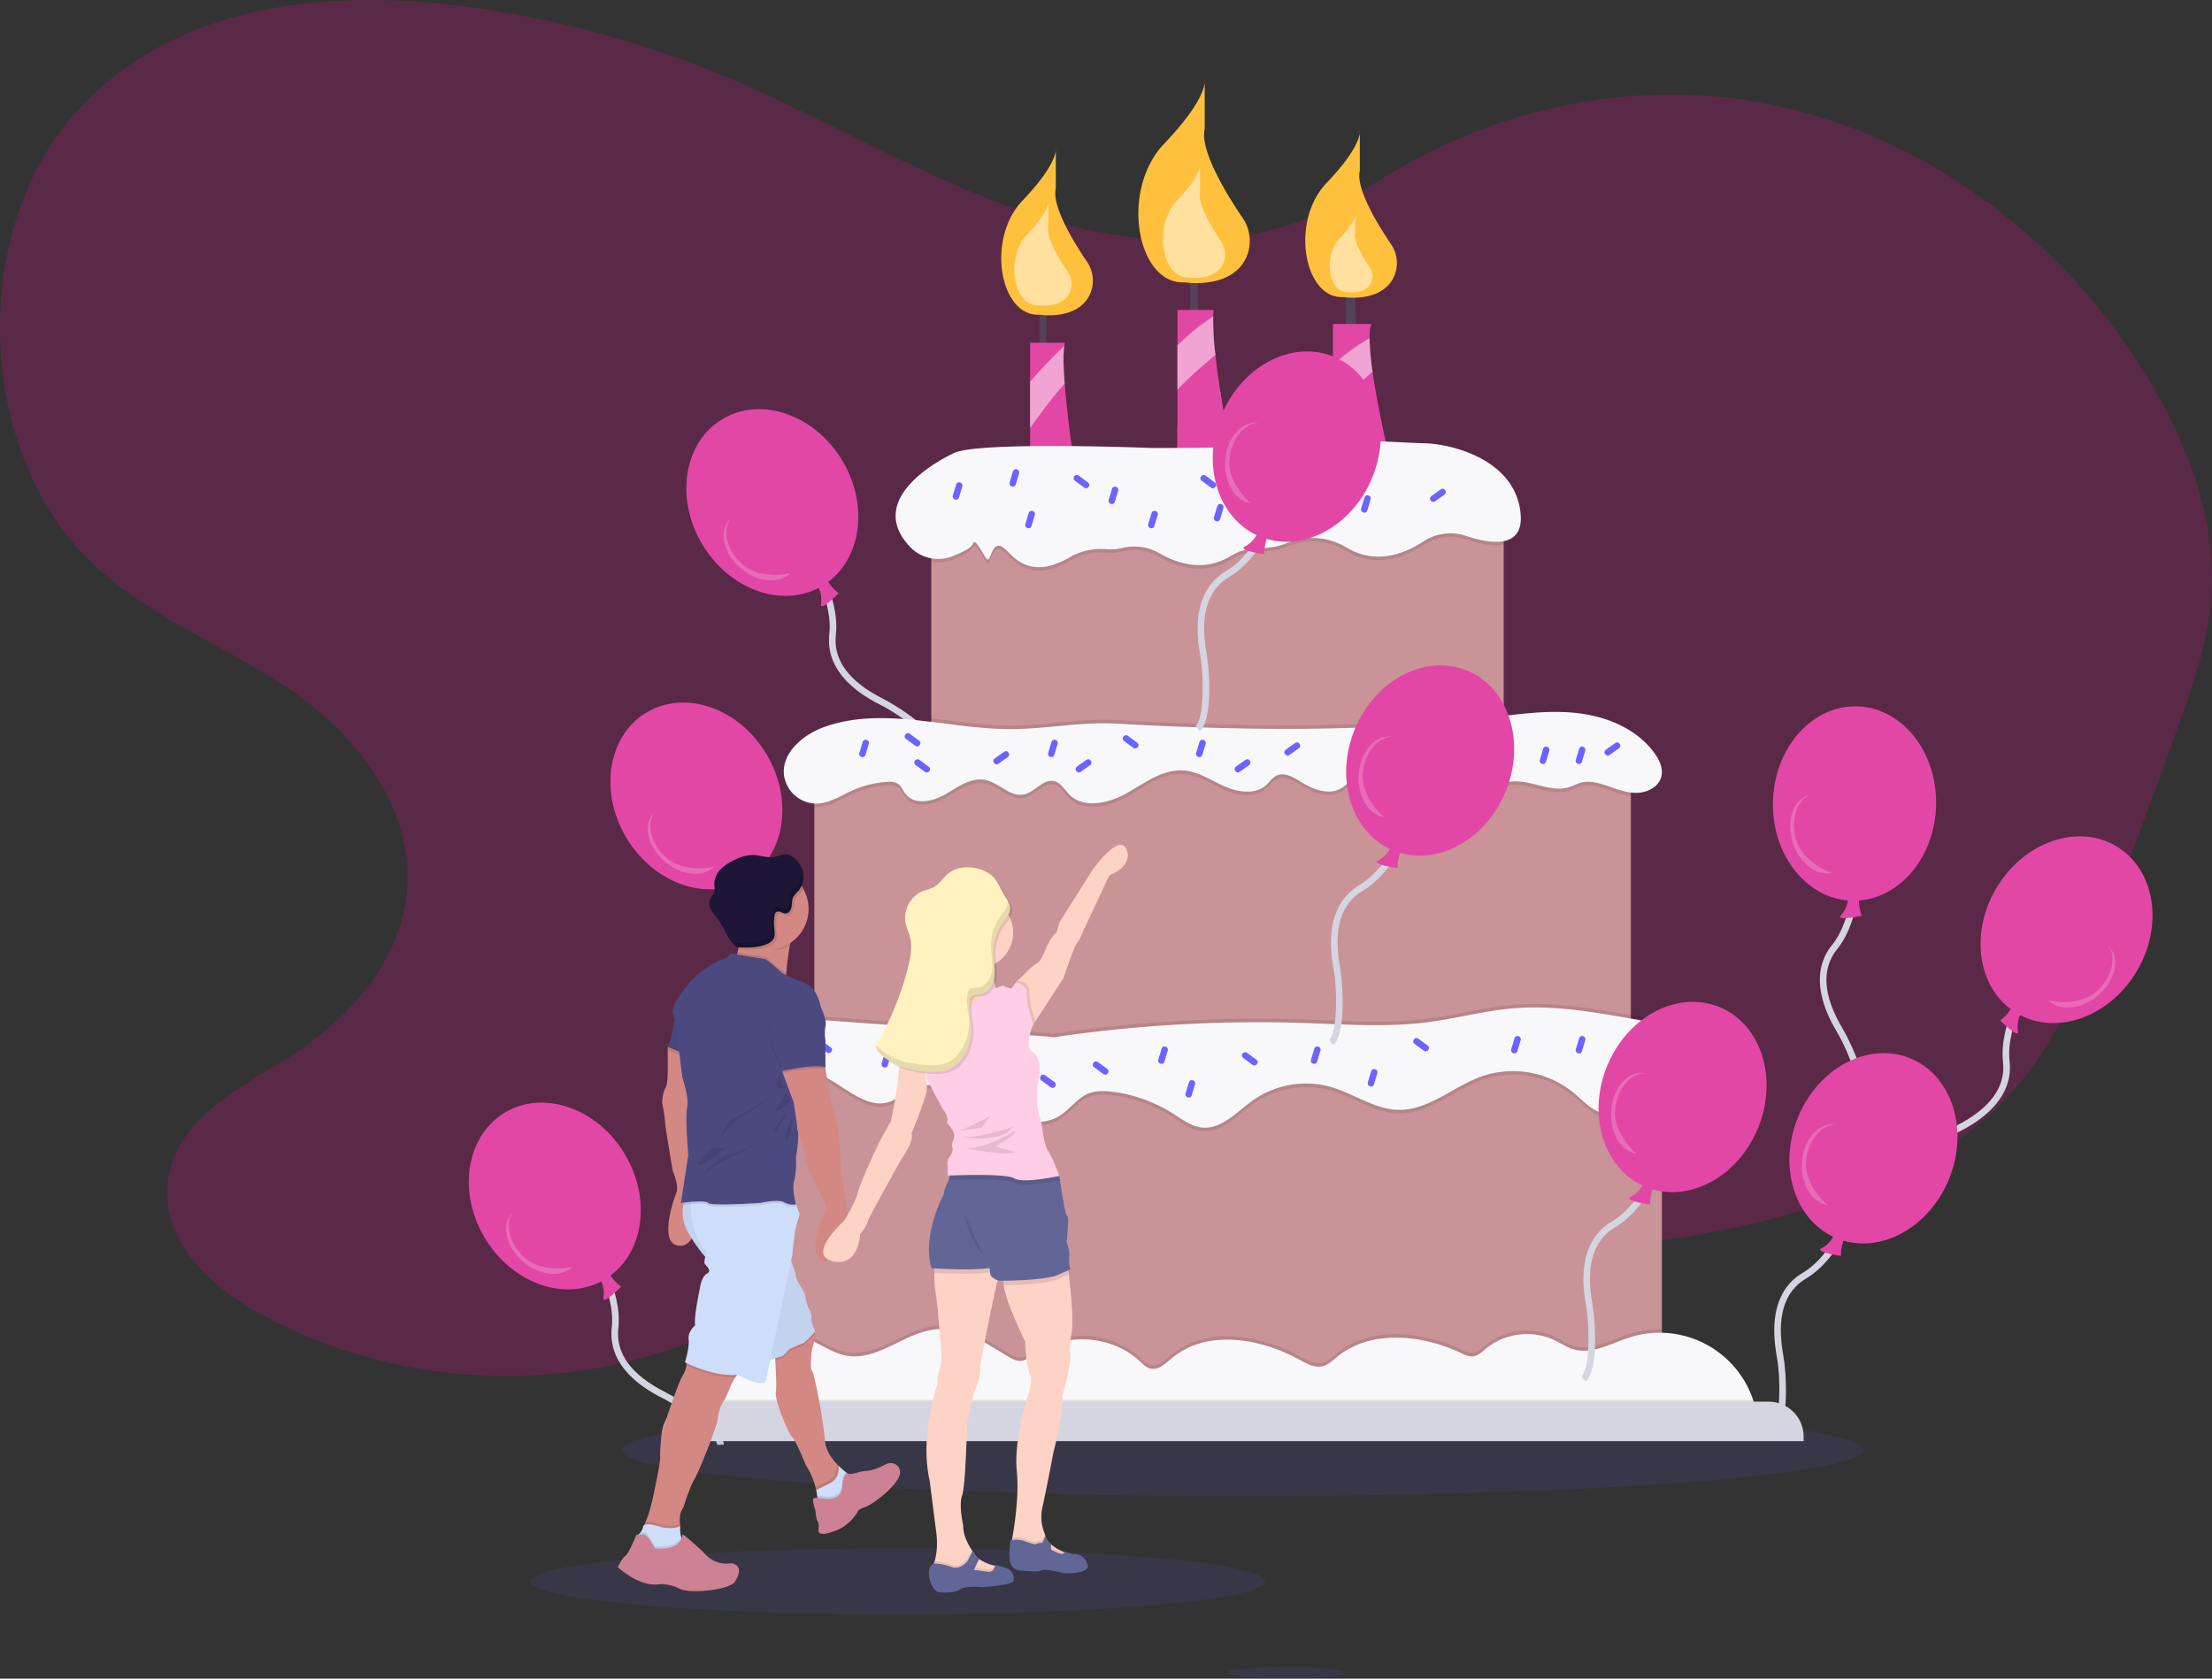 <svg xmlns="http://www.w3.org/2000/svg" width="1077.871" height="818.139" viewBox="0 0 1077.871 818.139">
  <rect x="0" y="0" width="1077.871" height="818.139" fill="#333333" stroke="none"/>
  <g id="birthday_cake" transform="translate(0 0)">
    <path id="Tracciato_158" data-name="Tracciato 158" d="M724.889,132.773c-46.252,32.384-106.242,30.288-158.813,13.44S465.219,99.367,413.99,78.046A494.189,494.189,0,0,0,280.381,43.212C215.1,35.743,142.2,44.841,96.718,97.192c-50.651,58.3-46.762,163.448,8.024,216.969,27.865,27.222,64.354,40.58,96.176,61.836s61.278,56.545,58.568,97.57c-2.509,37.979-31.677,67.12-61.86,85.4-23.33,14.133-52.065,29.566-54.877,58.835-2.721,28.321,21.438,50.512,44.508,63.133,75.262,41.172,167.99,40.776,242.964-1.038,26.751-14.919,51.338-34.756,79.391-46.384,73.65-30.527,154.808.2,232.8,11.44a465.438,465.438,0,0,0,198-14.413c38.623-11.408,77.389-28.848,104.522-61.338,19.566-23.429,31.754-53.077,43.2-82.357q18.3-46.837,35.189-94.334c6.757-19.008,13.406-38.385,15.151-58.72,3.163-36.856-10.159-73.281-28.3-104.385C1067.1,155.568,994.559,103.644,916.041,90.453S754.328,103.024,693.4,159.4" transform="translate(-61.065 -40.93)" fill="rgba(255,3,157,0.61)" opacity="0.32"/>
    <path id="Tracciato_159" data-name="Tracciato 159" d="M969.2,578.98l-2.788-1.612c2.606-4.506-4.388-23.685-10.162-33.344-4.006-6.7-6.518-12.792-7.682-18.623-1.853-9.284-.093-17.334,5.232-23.925,11.047-13.674,10.952-39.778,10.949-40.04l3.22-.029c.01,1.117.113,27.514-11.665,42.092-7.829,9.691-6.917,22.769,2.709,38.873C963.554,549.961,973.245,571.993,969.2,578.98Z" transform="translate(-61.065 -40.93)" fill="#d4d5e0"/>
    <path id="Tracciato_160" data-name="Tracciato 160" d="M1004.48,433.66c.731-26.153-16.468-47.851-38.415-48.464S925.734,405.287,925,431.439c-.709,25.393,15.484,46.584,36.515,48.356a13.887,13.887,0,0,1-3.258,7.15c-3.188,3.256,10.028.28,10.028.28a23.48,23.48,0,0,1-1.425-7.4C987.254,478.312,1003.78,458.432,1004.48,433.66Z" transform="translate(-61.065 -40.93)" fill="#e247a6"/>
    <path id="Tracciato_161" data-name="Tracciato 161" d="M936.574,451.12c-3.25-9.952-.253-19.945,6.689-22.945-.321.073-.641.16-.958.263-7.6,2.482-11.01,12.913-7.618,23.3,3.293,10.084,11.788,16.417,19.234,14.5C954.073,467.031,939.861,461.187,936.574,451.12Z" transform="translate(-61.065 -40.93)" fill="#fff" opacity="0.2"/>
    <path id="Tracciato_162" data-name="Tracciato 162" d="M985.7,615.216l3.217.136c.219-5.2,16.414-17.63,26.469-22.681,6.976-3.5,12.366-7.3,16.477-11.591,6.546-6.839,9.381-14.576,8.426-23-1.983-17.467,12.108-39.441,12.25-39.661l-2.7-1.752c-.608.937-14.862,23.155-12.748,41.777,1.4,12.378-6.383,22.925-23.148,31.346C1006.04,593.761,986.041,607.15,985.7,615.216Z" transform="translate(-61.065 -40.93)" fill="#d4d5e0"/>
    <path id="Tracciato_163" data-name="Tracciato 163" d="M1033.93,473.666c13.419-22.46,39.577-31.537,58.424-20.276s23.248,38.6,9.828,61.057c-13.029,21.807-38.067,31-56.762,21.2a13.889,13.889,0,0,0-1.088,7.782c.943,4.459-8.612-5.146-8.612-5.146a23.481,23.481,0,0,0,5.176-5.483C1024.5,520.586,1021.22,494.94,1033.93,473.666Z" transform="translate(-61.065 -40.93)" fill="#e247a6"/>
    <path id="Tracciato_164" data-name="Tracciato 164" d="M1081.85,524.842c8.084-6.653,10.918-16.693,6.67-22.951q.348.351.667.736c5.08,6.172,2.359,16.8-6.076,23.747-8.191,6.741-18.757,7.525-24.014,1.916C1058.55,528.875,1073.68,531.572,1081.85,524.842Z" transform="translate(-61.065 -40.93)" fill="#fff" opacity="0.2"/>
    <path id="Tracciato_165" data-name="Tracciato 165" d="M413.762,745.008l-3.217.136c-.219-5.2-16.414-17.63-26.469-22.681-6.976-3.5-12.366-7.3-16.477-11.591-6.546-6.839-9.381-14.576-8.426-23,1.983-17.467-12.108-39.441-12.25-39.661l2.7-1.753c.608.937,14.862,23.155,12.748,41.777-1.4,12.378,6.383,22.925,23.148,31.346C393.421,723.554,413.422,736.943,413.762,745.008Z" transform="translate(-61.065 -40.93)" fill="#d4d5e0"/>
    <path id="Tracciato_166" data-name="Tracciato 166" d="M365.533,603.458c-13.419-22.459-39.577-31.537-58.424-20.276s-23.248,38.6-9.828,61.057c13.029,21.807,38.067,31,56.762,21.2a13.888,13.888,0,0,1,1.088,7.782c-.943,4.459,8.612-5.145,8.612-5.145a23.478,23.478,0,0,1-5.176-5.483C374.965,650.378,378.244,624.732,365.533,603.458Z" transform="translate(-61.065 -40.93)" fill="#e247a6"/>
    <path id="Tracciato_167" data-name="Tracciato 167" d="M317.609,654.634c-8.084-6.653-10.918-16.693-6.67-22.951-.232.234-.455.479-.667.736-5.08,6.172-2.36,16.8,6.076,23.747,8.191,6.741,18.757,7.525,24.014,1.916C340.914,658.668,325.785,661.364,317.609,654.634Z" transform="translate(-61.065 -40.93)" fill="#fff" opacity="0.2"/>
    <path id="Tracciato_168" data-name="Tracciato 168" d="M519.762,407.008l-3.217.136c-.219-5.2-16.414-17.63-26.469-22.681-6.976-3.5-12.366-7.3-16.477-11.591-6.546-6.839-9.381-14.576-8.426-23,1.983-17.467-12.108-39.441-12.25-39.661l2.7-1.752c.608.937,14.862,23.155,12.748,41.777-1.4,12.378,6.383,22.925,23.148,31.346C499.421,385.554,519.422,398.943,519.762,407.008Z" transform="translate(-61.065 -40.93)" fill="#d4d5e0"/>
    <path id="Tracciato_169" data-name="Tracciato 169" d="M471.533,265.458c-13.419-22.46-39.577-31.537-58.424-20.276s-23.248,38.6-9.828,61.057c13.029,21.807,38.067,31,56.762,21.2a13.887,13.887,0,0,1,1.088,7.782c-.943,4.459,8.612-5.145,8.612-5.145a23.479,23.479,0,0,1-5.176-5.483C480.965,312.378,484.244,286.732,471.533,265.458Z" transform="translate(-61.065 -40.93)" fill="#e247a6"/>
    <path id="Tracciato_170" data-name="Tracciato 170" d="M423.609,316.634c-8.084-6.653-10.918-16.693-6.67-22.951-.232.234-.455.478-.667.736-5.08,6.172-2.36,16.8,6.076,23.747,8.191,6.741,18.757,7.525,24.014,1.916C446.914,320.668,431.785,323.364,423.609,316.634Z" transform="translate(-61.065 -40.93)" fill="#fff" opacity="0.2"/>
    <path id="Tracciato_171" data-name="Tracciato 171" d="M482.762,550.008l-3.217.136c-.219-5.2-16.414-17.63-26.469-22.681-6.976-3.5-12.366-7.3-16.477-11.591-6.546-6.839-9.381-14.576-8.426-23,1.983-17.467-12.108-39.441-12.25-39.661l2.7-1.752c.608.937,14.862,23.155,12.748,41.777-1.4,12.378,6.383,22.925,23.148,31.346C462.421,528.554,482.422,541.943,482.762,550.008Z" transform="translate(-61.065 -40.93)" fill="#d4d5e0"/>
    <path id="Tracciato_172" data-name="Tracciato 172" d="M434.533,408.458c-13.419-22.46-39.577-31.537-58.424-20.276s-23.248,38.6-9.828,61.057c13.029,21.807,38.067,31,56.762,21.2a13.887,13.887,0,0,1,1.088,7.782c-.943,4.459,8.612-5.146,8.612-5.146a23.479,23.479,0,0,1-5.176-5.483C443.965,455.378,447.244,429.732,434.533,408.458Z" transform="translate(-61.065 -40.93)" fill="#e247a6"/>
    <path id="Tracciato_173" data-name="Tracciato 173" d="M386.609,459.634c-8.084-6.653-10.918-16.693-6.67-22.951-.232.234-.455.478-.667.736-5.08,6.172-2.36,16.8,6.076,23.747,8.191,6.741,18.757,7.525,24.014,1.916C409.914,463.668,394.785,466.364,386.609,459.634Z" transform="translate(-61.065 -40.93)" fill="#fff" opacity="0.2"/>
    <path id="Tracciato_174" data-name="Tracciato 174" d="M926.7,739.255l-2.044-2.489c4.023-3.3,4.213-23.717,2.2-34.788-1.4-7.681-1.608-14.267-.649-20.135,1.527-9.343,6-16.261,13.3-20.562,15.147-8.921,24.229-33.394,24.319-33.64l3.025,1.1c-.383,1.049-9.561,25.8-25.71,35.311-10.734,6.322-14.476,18.887-11.121,37.346C931.6,710.1,932.933,734.133,926.7,739.255Z" transform="translate(-61.065 -40.93)" fill="#d4d5e0"/>
    <path id="Tracciato_175" data-name="Tracciato 175" d="M1010.78,615.592c9.873-24.229,1.394-50.586-18.938-58.872s-44.818,4.64-54.691,28.869c-9.586,23.525-1.87,49.055,17.2,58.1a13.887,13.887,0,0,1-5.563,5.55c-4.129,1.928,9.29,3.786,9.29,3.786a23.481,23.481,0,0,1,1.268-7.433C978.964,651.346,1001.43,638.542,1010.78,615.592Z" transform="translate(-61.065 -40.93)" fill="#e247a6"/>
    <path id="Tracciato_176" data-name="Tracciato 176" d="M941.068,608.082c.454-10.46,6.771-18.762,14.325-19.132-.326-.044-.656-.076-.989-.09-7.986-.346-14.844,8.221-15.318,19.136-.46,10.6,5.269,19.512,12.912,20.338C951.862,629.127,940.609,618.662,941.068,608.082Z" transform="translate(-61.065 -40.93)" fill="#fff" opacity="0.2"/>
    <ellipse id="Ellisse_38" data-name="Ellisse 38" cx="302.444" cy="22.476" rx="302.444" ry="22.476" transform="translate(303.039 684.235)" fill="#6c63ff" opacity="0.1"/>
    <path id="Tracciato_177" data-name="Tracciato 177" d="M580.006,121.167V156.5h3.7V119.458Z" fill="#53425a"/>
    <path id="Tracciato_178" data-name="Tracciato 178" d="M655.792,130.569v32.765h5.129l-1.14-36.469Z" fill="#53425a"/>
    <path id="Tracciato_179" data-name="Tracciato 179" d="M509.919,136.837l-3.419,3.7v31.91h3.419Z" fill="#53425a"/>
    <path id="Tracciato_180" data-name="Tracciato 180" d="M585.229,271.785H563.006V207.971H580.1a8.56,8.56,0,0,0-.393,1.513c-.667,3.667-.462,10.582.162,18.5C581.357,246.981,585.229,271.785,585.229,271.785Z" transform="translate(-61.065 -40.93)" fill="#e247a6"/>
    <path id="Tracciato_181" data-name="Tracciato 181" d="M662.727,271.785,634.8,275.2V192.013H652.47c-.12.94-.2,2.009-.239,3.2a140.551,140.551,0,0,0,1.1,18.778c.6,5.419,1.385,11.24,2.248,17.026.667,4.487,1.385,8.949,2.094,13.2C660.24,259.451,662.727,271.785,662.727,271.785Z" transform="translate(-61.065 -40.93)" fill="#e247a6"/>
    <path id="Tracciato_182" data-name="Tracciato 182" d="M737.943,263.238l-27.351,2.282V198.851h18.8c-.667,1.419-.957,3.812-.966,6.855a122.571,122.571,0,0,0,1.47,16.419C732.567,240.8,737.943,263.238,737.943,263.238Z" transform="translate(-61.065 -40.93)" fill="#e247a6"/>
    <path id="Tracciato_183" data-name="Tracciato 183" d="M575.542,113.093s1.709,6.838-16.24,25.642-10.827,56.7,8.262,55.557c0,0,17.846,2.944,24.265-9.205a16.268,16.268,0,0,0-1.139-16.669c-5.9-8.687-17.276-26.943-15.148-35.666Z" transform="translate(-61.065 -40.93)" fill="#ffc13d"/>
    <path id="Tracciato_184" data-name="Tracciato 184" d="M571.933,138.935s1.068,4.271-10.143,16.016-6.762,35.413,5.161,34.7c0,0,11.4,1.88,15.287-6.006a10.182,10.182,0,0,0-.855-10.174c-3.482-5.13-10-15.563-9.595-21.293.063-.9.146-1.79.146-2.687Z" transform="translate(-61.065 -40.93)" fill="#fff" opacity="0.5"/>
    <path id="Tracciato_185" data-name="Tracciato 185" d="M723.679,104.517s1.709,6.838-16.24,25.642-10.827,56.7,8.262,55.557c0,0,17.846,2.944,24.265-9.205a16.268,16.268,0,0,0-1.139-16.669c-5.9-8.687-17.276-26.943-15.148-35.666Z" transform="translate(-61.065 -40.93)" fill="#ffc13d"/>
    <path id="Tracciato_186" data-name="Tracciato 186" d="M721.414,145.274s.8,3.2-7.6,12-5.067,26.535,3.867,26c0,0,8.352,1.378,11.356-4.308a7.613,7.613,0,0,0-.533-7.8c-2.761-4.066-8.085-12.61-7.09-16.692Z" transform="translate(-61.065 -40.93)" fill="#fff" opacity="0.5"/>
    <path id="Tracciato_187" data-name="Tracciato 187" d="M648.1,79.787s2.079,8.315-19.748,31.181-13.165,68.944,10.047,67.558c0,0,21.7,3.579,29.506-11.194a19.782,19.782,0,0,0-1.385-20.27c-7.173-10.563-21.008-32.762-18.421-43.37Z" transform="translate(-61.065 -40.93)" fill="#ffc13d"/>
    <path id="Tracciato_188" data-name="Tracciato 188" d="M645.812,121.059s1.16,4.639-11.018,17.4-7.345,38.465,5.605,37.692c0,0,12.107,2,16.462-6.245a11.036,11.036,0,0,0-.773-11.309c-4-5.893-11.721-18.279-10.277-24.2Z" transform="translate(-61.065 -40.93)" fill="#fff" opacity="0.5"/>
    <path id="Tracciato_189" data-name="Tracciato 189" d="M579.87,227.989c-5.222,5.5-12.436,15.334-16.864,21.565V227.006c4.881-5.881,11.872-12.864,16.7-17.522C579.041,213.151,579.246,220.065,579.87,227.989Z" transform="translate(-61.065 -40.93)" fill="#fff" opacity="0.5"/>
    <path id="Tracciato_190" data-name="Tracciato 190" d="M653.334,213.988a199.169,199.169,0,0,0-18.53,16.855V209.287a99.759,99.759,0,0,1,17.428-14.077,140.561,140.561,0,0,0,1.1,18.778Z" transform="translate(-61.065 -40.93)" fill="#fff" opacity="0.5"/>
    <path id="Tracciato_191" data-name="Tracciato 191" d="M657.676,244.211c-6.864,6.017-16.308,14.573-22.873,20.539V249.323c6.855-6.308,15.24-13.573,20.779-18.308C656.248,235.5,656.966,239.963,657.676,244.211Z" transform="translate(-61.065 -40.93)" fill="#e247a6"/>
    <path id="Tracciato_192" data-name="Tracciato 192" d="M729.9,222.125c-6.59,5.522-14.231,13.112-19.308,18.334v-21.5c5.393-5.368,12.547-10.111,17.838-13.257a122.564,122.564,0,0,0,1.47,16.419Z" transform="translate(-61.065 -40.93)" fill="#fff" opacity="0.5"/>
    <rect id="Rettangolo_41" data-name="Rettangolo 41" width="278.924" height="127.645" transform="translate(453.794 246.24)" fill="#c99398"/>
    <path id="Tracciato_193" data-name="Tracciato 193" d="M793.783,287.17v19.214c-5.333,1.034-12.325-.564-18.18-2.521A24.17,24.17,0,0,0,754.7,306.5c-16.069,10.5-28.616,8.282-37.369,3.06a32.191,32.191,0,0,0-29.129-2.248,31.627,31.627,0,0,1-12.915,2.368,27.267,27.267,0,0,0-14.659,4.043c-13.2,7.992-26.351,3.368-34.617-1.462a24.4,24.4,0,0,0-17.9-2.581,25.785,25.785,0,0,1-7.949.65,29.825,29.825,0,0,0-17.556,3.786c-21.787,12.727-28.984-2.727-33.275-5-4.846-2.564-5.41,6.265-6.838,6.265s-6.265-11.676-7.41-7.693c-.53,1.872-5.017,4.12-9.633,5.983a19.218,19.218,0,0,1-10.59,1.094V287.17Z" transform="translate(-61.065 -40.93)" opacity="0.1"/>
    <path id="Tracciato_194" data-name="Tracciato 194" d="M525.973,261.722s-45.714,20.4-21.32,45.891a19,19,0,0,0,20.8,4.343c4.612-1.859,9.1-4.107,9.634-5.979,1.14-3.989,5.983,7.693,7.408,7.693s1.994-8.832,6.838-6.268c4.29,2.271,11.486,17.731,33.27,5a29.88,29.88,0,0,1,17.564-3.784,25.575,25.575,0,0,0,7.943-.651,24.428,24.428,0,0,1,17.9,2.58c8.265,4.83,21.421,9.453,34.614,1.468a27.261,27.261,0,0,1,14.663-4.049,31.466,31.466,0,0,0,12.91-2.369,32.237,32.237,0,0,1,29.133,2.249c8.752,5.229,21.3,7.448,37.367-3.054a24.144,24.144,0,0,1,20.9-2.639c11.684,3.914,27.919,6.41,26.447-10.7-2.28-26.5-33.62-34.19-46.726-34.474s-34.759-2.564-59.261,0-74.362,2.279-74.362,2.279S537.977,255.928,525.973,261.722Z" transform="translate(-61.065 -40.93)" fill="#f8f8fa"/>
    <rect id="Rettangolo_42" data-name="Rettangolo 42" width="397.877" height="156.27" transform="translate(396.809 373.885)" fill="#c99398"/>
    <path id="Tracciato_195" data-name="Tracciato 195" d="M793.783,388.156v26.659H638.675q-.4-.051-.795-.077a20.871,20.871,0,0,0-3.94.077H514.859v-23.77c12.975,1.581,26.061,3.59,38.959,3.539,17.12-.077,34.035-3.633,51.19-2.675,59.976,3.333,121.047,4.325,180.784-2.778C788.449,388.815,791.116,388.481,793.783,388.156Z" transform="translate(-61.065 -40.93)" opacity="0.1"/>
    <path id="Tracciato_196" data-name="Tracciato 196" d="M855.751,414.815V428.91c-4.325-.547-8.487-2.274-12.667-3.641-3.769-1.231-7.846-2.188-11.676-1.171-2.017.538-3.855,1.6-5.846,2.214-8.325,2.6-17.009-2.812-25.736-2.846-8.65-.034-16.385,5.18-24.83,7.077-13.052,2.932-26.394-2.214-38.9-6.983-5.06-1.923-10.924-3.761-15.65-1.128-2.077,1.154-3.641,3.051-5.667,4.3-5.923,3.658-13.676.8-19.582-2.889-3.735-2.333-8.257-5.077-12.2-3.111-2.034,1.009-3.308,3.051-4.992,4.564-5.333,4.778-13.727,3.5-20.266.59s-12.735-7.2-19.864-7.727c-10.052-.761-18.855,6.017-27.625,10.983s-20.932,7.906-28.086.795c-2.368-2.351-4.12-5.752-7.359-6.564-5.359-1.333-9.385,5.3-14.787,6.462-6.658,1.436-12.077-5.65-18.753-7.043-6.906-1.444-13.334,3.359-19.428,6.906s-14.949,5.547-19.368.051c-1.41-1.752-2.18-4.111-4.111-5.274a8.24,8.24,0,0,0-4.752-.761,48.289,48.289,0,0,0-16.761,4.009c-6.086,2.684-11.975,6.71-18.616,6.581-.12,0-.239-.009-.359-.017V414.815Z" transform="translate(-61.065 -40.93)" opacity="0.1"/>
    <path id="Tracciato_197" data-name="Tracciato 197" d="M553.814,396.293c-30.52.129-62.043-11.314-90.817-1.137-10.44,3.693-21.029,12.43-19.928,23.449A16.082,16.082,0,0,0,458.231,432.6c6.646.128,12.534-3.9,18.616-6.582A48.239,48.239,0,0,1,493.614,422a8.288,8.288,0,0,1,4.753.767c1.928,1.157,2.7,3.522,4.109,5.274,4.421,5.5,13.27,3.495,19.365-.053s12.526-8.353,19.43-6.911c6.67,1.394,12.09,8.483,18.751,7.046,5.4-1.164,9.425-7.792,14.786-6.458,3.244.807,4.993,4.207,7.364,6.564,7.148,7.107,19.312,4.169,28.082-.8s17.572-11.742,27.623-10.987c7.133.536,13.333,4.828,19.87,7.732s14.933,4.184,20.26-.589c1.689-1.513,2.963-3.56,4.993-4.571,3.939-1.959,8.463.784,12.194,3.115,5.908,3.691,13.662,6.548,19.589,2.887,2.019-1.247,3.588-3.144,5.661-4.3,4.728-2.633,10.6-.8,15.652,1.133,12.5,4.767,25.849,9.914,38.9,6.978,8.437-1.9,16.18-7.106,24.827-7.074,8.723.032,17.408,5.444,25.736,2.848,1.989-.62,3.827-1.677,5.841-2.213,3.836-1.022,7.907-.066,11.68,1.168,5.006,1.637,9.991,3.792,15.258,3.808s11.028-2.86,12.288-7.974c.965-3.915-.915-7.973-3.259-11.253-8.515-11.91-23.279-18.04-37.829-19.669s-29.213.644-43.751,2.372c-59.739,7.1-120.811,6.11-180.782,2.775C587.855,392.664,570.937,396.22,553.814,396.293Z" transform="translate(-61.065 -40.93)" fill="#f8f8fa"/>
    <rect id="Rettangolo_43" data-name="Rettangolo 43" width="439.938" height="181.203" transform="translate(369.885 516.052)" fill="#c99398"/>
    <path id="Tracciato_198" data-name="Tracciato 198" d="M872.837,552.017a519.31,519.31,0,0,1-66.729,9.915,45.844,45.844,0,0,0-22.513,1.718c-.137.043-.273.085-.41.137-13.864,4.906-25.8,16.539-40.5,16.351-11.735-.154-21.881-7.906-33.155-11.154a42.232,42.232,0,0,0-9.9-1.616,43.424,43.424,0,0,0-6.829.188c-13.633.359-27.266.5-40.9.222-20-.4-39.959-1.727-59.917-3.043l-64-4.231-60.216-3.974q-7.385-.487-14.787-.983c-5.308-.35-9.248.795-11.394-3.949-2.547-5.675-.3-11.325,2.821-16.266,2.684.051,5.376.239,8.052.427q60.976,4.3,121.927,8.889l-6.248,1.1a682.063,682.063,0,0,1,128.363-7.941c20.043.658,40.2,2.2,60.1-.359,13.983-1.795,27.685-5.59,41.737-6.778,19.3-1.633,38.642,1.7,57.737,5.026a116.129,116.129,0,0,1,11.932,2.53C869.025,543.119,870.162,548,872.837,552.017Z" transform="translate(-61.065 -40.93)" opacity="0.1"/>
    <path id="Tracciato_199" data-name="Tracciato 199" d="M870.888,556.983v17.035c-5.487-.812-10.864-1.615-14.2,2.282-1.564,1.838-2.171,4.333-3.692,6.214-3.137,3.872-9.265,3.863-13.744,1.667s-7.881-6.043-11.735-9.205a46.661,46.661,0,0,0-44.335-7.77c-13.864,4.906-25.8,16.539-40.5,16.351-11.735-.154-21.881-7.906-33.155-11.154a44.79,44.79,0,0,0-37.779,6.419c-7.983,5.667-15.522,14.462-25.24,13.342-5.094-.59-9.376-3.906-13.7-6.667a72.9,72.9,0,0,0-28.693-10.633c-4.453-.633-9.18-.821-13.282,1.026-5.171,2.333-8.513,7.487-13.317,10.513-11.154,7.017-25.616.684-37.112-5.752s-25.736-13.026-37.13-6.41c-2.684,1.556-4.983,3.778-7.821,5.026C479.43,586.3,463.7,559.2,447.25,565.188c-3.71,1.35-6.667,4.265-10.317,5.769a12.368,12.368,0,0,1-5.983.838V556.983Z" transform="translate(-61.065 -40.93)" opacity="0.1"/>
    <path id="Tracciato_200" data-name="Tracciato 200" d="M574.4,546.355q-60.954-4.587-121.93-8.885c-7.058-.5-14.3-.974-21.081,1.041s-13.121,7.081-14.572,14.006c-2.194,10.47,10.231,20.8,20.124,16.727,3.651-1.5,6.607-4.42,10.317-5.77,16.442-5.984,32.18,21.113,48.2,14.078,2.841-1.248,5.138-3.462,7.821-5.02,11.4-6.617,25.629-.024,37.129,6.412s25.962,12.762,37.118,5.746c4.8-3.022,8.141-8.176,13.316-10.508,4.1-1.85,8.825-1.663,13.281-1.025a72.774,72.774,0,0,1,28.7,10.633c4.324,2.756,8.607,6.07,13.7,6.66,9.719,1.125,17.26-7.676,25.237-13.34a44.82,44.82,0,0,1,37.781-6.422c11.272,3.25,21.421,11,33.152,11.157,14.7.191,26.636-11.443,40.5-16.352a46.685,46.685,0,0,1,44.34,7.772c3.854,3.165,7.26,7.005,11.736,9.2s10.6,2.208,13.744-1.666c1.521-1.876,2.122-4.377,3.692-6.213,6.417-7.5,20.392,2.412,28.172-3.665a10.653,10.653,0,0,0,3.561-5.863c1.95-7.774-2.933-15.968-9.622-20.384s-14.837-5.889-22.733-7.265c-19.087-3.326-38.429-6.665-57.735-5.032-14.05,1.189-27.751,4.989-41.737,6.784-19.894,2.553-40.049,1.016-60.1.359a682.05,682.05,0,0,0-128.365,7.936" transform="translate(-61.065 -40.93)" fill="#f8f8fa"/>
    <path id="Tracciato_201" data-name="Tracciato 201" d="M870.888,688.85v42.574q-25.257,1.295-50.523,2.573c-27.2,1.385-54.421,2.769-81.644,2.239-23.009-.453-45.967-2.265-68.968-2.983-48.361-1.5-96.858,1.872-145.082-2-15.436-1.239-30.822-3.214-46.284-4.094a340.61,340.61,0,0,0-47.437.684V687.731a37.317,37.317,0,0,1,4.368-.1,55.849,55.849,0,0,1,22.026,5.325c5.393,2.556,10.5,6.026,16.385,7.043,15.3,2.641,28.591-11.812,44.078-12.966,12.471-.923,23.676,6.812,34.377,13.282,2.06,1.239,4.351,2.487,6.718,2.137,1.983-.291,3.615-1.65,5.231-2.838,15.266-11.265,38.523-9.9,52.352,3.086,1.5,1.4,3,2.983,4.983,3.5,3.923,1.043,7.445-2.359,10.556-4.974,16.855-14.214,42.831-9.94,62.173.658,3.581,1.957,7.547,4.188,11.5,3.163,2.65-.684,4.692-2.718,6.812-4.453,16.471-13.513,41.241-11,60.515-1.915,1.863.88,3.829,1.829,5.872,1.6,2.453-.291,4.333-2.18,6.222-3.761a31.736,31.736,0,0,1,33.377-4.137c3.043,1.462,5.863,3.436,9.094,4.428,9.205,2.812,18.556-2.906,27.745-5.8A47.669,47.669,0,0,1,870.888,688.85Z" transform="translate(-61.065 -40.93)" opacity="0.1"/>
    <path id="Tracciato_202" data-name="Tracciato 202" d="M917.249,730.775q-48.438,2.474-96.884,4.932c-27.2,1.385-54.421,2.769-81.644,2.239-23.009-.453-45.967-2.265-68.968-2.983-48.361-1.5-96.858,1.872-145.082-2-15.436-1.239-30.822-3.214-46.284-4.094a344.314,344.314,0,0,0-52.19,1.1c-3.71.35-9.419,2.205-13.009,1.479-3.872-.786-2.393-1.231-1.128-4.9a32.429,32.429,0,0,0,.957-3.325c1.06-4.487,1.256-9.017,1.692-13.676.564-5.949,1.436-12.5,6.359-16.539,3.872-3.188,9.231-3.838,14.248-3.675a55.849,55.849,0,0,1,22.026,5.325c5.393,2.556,10.5,6.026,16.385,7.043,15.3,2.641,28.591-11.812,44.078-12.966,12.471-.923,23.676,6.812,34.377,13.282,2.06,1.239,4.351,2.487,6.718,2.137,1.983-.291,3.615-1.65,5.231-2.838,15.266-11.265,38.523-9.9,52.352,3.086,1.5,1.4,3,2.983,4.983,3.5,3.923,1.043,7.445-2.359,10.556-4.974,16.855-14.214,42.831-9.94,62.173.658,3.581,1.957,7.547,4.188,11.5,3.163,2.65-.684,4.692-2.718,6.812-4.453,16.471-13.513,41.241-11,60.515-1.915,1.863.88,3.829,1.829,5.872,1.6,2.453-.291,4.333-2.18,6.222-3.761A31.736,31.736,0,0,1,818.5,694.09c3.043,1.462,5.863,3.436,9.094,4.428,9.205,2.812,18.556-2.906,27.745-5.8a48.037,48.037,0,0,1,60,30.514,45.819,45.819,0,0,1,1.906,7.547Z" transform="translate(-61.065 -40.93)" fill="#f8f8fa"/>
    <path id="Tracciato_203" data-name="Tracciato 203" d="M917.249,730.775q-48.438,2.474-96.884,4.932c-27.2,1.385-54.421,2.769-81.644,2.239-23.009-.453-45.967-2.265-68.968-2.983-48.361-1.5-96.858,1.872-145.082-2-15.436-1.239-30.822-3.214-46.284-4.094a344.314,344.314,0,0,0-52.19,1.1c-3.71.35-9.419,2.205-13.009,1.479-3.872-.786-2.393-1.231-1.128-4.9a32.429,32.429,0,0,0,.957-3.325H915.343a45.816,45.816,0,0,1,1.906,7.547Z" transform="translate(-61.065 -40.93)" opacity="0.1"/>
    <path id="Tracciato_204" data-name="Tracciato 204" d="M339.482,683.152H861.843a17.034,17.034,0,0,1,17.034,17.034v2.2H322.448v-2.2A17.034,17.034,0,0,1,339.482,683.152Z" fill="#d4d5e0"/>
    <rect id="Rettangolo_44" data-name="Rettangolo 44" width="3.134" height="8.658" rx="1.388" transform="translate(466.358 234.703) rotate(16.713)" fill="#6c63ff"/>
    <rect id="Rettangolo_45" data-name="Rettangolo 45" width="3.134" height="8.658" rx="1.388" transform="translate(420.794 360.172) rotate(16.713)" fill="#6c63ff"/>
    <rect id="Rettangolo_46" data-name="Rettangolo 46" width="3.134" height="8.658" rx="1.388" transform="translate(371.996 505.454) rotate(16.713)" fill="#6c63ff"/>
    <rect id="Rettangolo_47" data-name="Rettangolo 47" width="3.134" height="8.658" rx="1.388" transform="translate(494.013 515.103) rotate(16.713)" fill="#6c63ff"/>
    <rect id="Rettangolo_48" data-name="Rettangolo 48" width="3.134" height="8.658" rx="1.388" transform="translate(566.462 509.666) rotate(16.713)" fill="#6c63ff"/>
    <rect id="Rettangolo_49" data-name="Rettangolo 49" width="3.134" height="8.658" rx="1.388" transform="translate(668.585 520.687) rotate(16.713)" fill="#6c63ff"/>
    <rect id="Rettangolo_50" data-name="Rettangolo 50" width="3.134" height="8.658" rx="1.388" transform="translate(738.432 504.58) rotate(16.713)" fill="#6c63ff"/>
    <rect id="Rettangolo_51" data-name="Rettangolo 51" width="3.134" height="8.658" rx="1.388" transform="translate(431.672 511.456) rotate(16.713)" fill="#6c63ff"/>
    <rect id="Rettangolo_52" data-name="Rettangolo 52" width="3.134" height="8.658" rx="1.388" transform="translate(579.756 526.091) rotate(16.713)" fill="#6c63ff"/>
    <rect id="Rettangolo_53" data-name="Rettangolo 53" width="3.134" height="8.658" rx="1.388" transform="translate(640.861 509.666) rotate(16.713)" fill="#6c63ff"/>
    <rect id="Rettangolo_54" data-name="Rettangolo 54" width="3.134" height="8.658" rx="1.388" transform="translate(769.914 504.58) rotate(16.713)" fill="#6c63ff"/>
    <rect id="Rettangolo_55" data-name="Rettangolo 55" width="3.134" height="8.658" rx="1.388" transform="matrix(0.592, -0.806, 0.806, 0.592, 622.385, 236.273)" fill="#6c63ff"/>
    <rect id="Rettangolo_56" data-name="Rettangolo 56" width="3.134" height="8.658" rx="1.388" transform="matrix(0.592, -0.806, 0.806, 0.592, 584.334, 233.43)" fill="#6c63ff"/>
    <rect id="Rettangolo_57" data-name="Rettangolo 57" width="3.134" height="8.658" rx="1.388" transform="matrix(0.592, -0.806, 0.806, 0.592, 522.55, 233.429)" fill="#6c63ff"/>
    <rect id="Rettangolo_58" data-name="Rettangolo 58" width="3.134" height="8.658" rx="1.388" transform="matrix(0.592, -0.806, 0.806, 0.592, 440.244, 359.255)" fill="#6c63ff"/>
    <rect id="Rettangolo_59" data-name="Rettangolo 59" width="3.134" height="8.658" rx="1.388" transform="matrix(0.592, -0.806, 0.806, 0.592, 444.937, 371.967)" fill="#6c63ff"/>
    <rect id="Rettangolo_60" data-name="Rettangolo 60" width="3.134" height="8.658" rx="1.388" transform="matrix(0.592, -0.806, 0.806, 0.592, 546.503, 360.264)" fill="#6c63ff"/>
    <rect id="Rettangolo_61" data-name="Rettangolo 61" width="3.134" height="8.658" rx="1.388" transform="matrix(0.592, -0.806, 0.806, 0.592, 506.215, 525.696)" fill="#6c63ff"/>
    <rect id="Rettangolo_62" data-name="Rettangolo 62" width="3.134" height="8.658" rx="1.388" transform="matrix(0.592, -0.806, 0.806, 0.592, 656.506, 366.818)" fill="#6c63ff"/>
    <rect id="Rettangolo_63" data-name="Rettangolo 63" width="3.134" height="8.658" rx="1.388" transform="matrix(0.592, -0.806, 0.806, 0.592, 701.748, 372.822)" fill="#6c63ff"/>
    <rect id="Rettangolo_64" data-name="Rettangolo 64" width="3.134" height="8.658" rx="1.388" transform="matrix(0.592, -0.806, 0.806, 0.592, 688.058, 507.876)" fill="#6c63ff"/>
    <rect id="Rettangolo_65" data-name="Rettangolo 65" width="3.134" height="8.658" rx="1.388" transform="matrix(0.592, -0.806, 0.806, 0.592, 781.297, 523.953)" fill="#6c63ff"/>
    <rect id="Rettangolo_66" data-name="Rettangolo 66" width="3.134" height="8.658" rx="1.388" transform="matrix(0.592, -0.806, 0.806, 0.592, 465.065, 514.752)" fill="#6c63ff"/>
    <rect id="Rettangolo_67" data-name="Rettangolo 67" width="3.134" height="8.658" rx="1.388" transform="matrix(0.592, -0.806, 0.806, 0.592, 397.173, 508.749)" fill="#6c63ff"/>
    <rect id="Rettangolo_68" data-name="Rettangolo 68" width="3.134" height="8.658" rx="1.388" transform="matrix(0.592, -0.806, 0.806, 0.592, 531.898, 519.254)" fill="#6c63ff"/>
    <rect id="Rettangolo_69" data-name="Rettangolo 69" width="3.134" height="8.658" rx="1.388" transform="matrix(0.592, -0.806, 0.806, 0.592, 604.592, 514.752)" fill="#6c63ff"/>
    <rect id="Rettangolo_70" data-name="Rettangolo 70" width="3.134" height="8.658" rx="1.388" transform="matrix(0.578, 0.816, -0.816, 0.578, 703.29, 237.648)" fill="#6c63ff"/>
    <rect id="Rettangolo_71" data-name="Rettangolo 71" width="3.134" height="8.658" rx="1.388" transform="matrix(0.578, 0.816, -0.816, 0.578, 623.113, 249.442)" fill="#6c63ff"/>
    <rect id="Rettangolo_72" data-name="Rettangolo 72" width="3.134" height="8.658" rx="1.388" transform="matrix(0.578, 0.816, -0.816, 0.578, 490.518, 365.544)" fill="#6c63ff"/>
    <rect id="Rettangolo_73" data-name="Rettangolo 73" width="3.134" height="8.658" rx="1.388" transform="matrix(0.578, 0.816, -0.816, 0.578, 530.609, 369.487)" fill="#6c63ff"/>
    <rect id="Rettangolo_74" data-name="Rettangolo 74" width="3.134" height="8.658" rx="1.388" transform="matrix(0.578, 0.816, -0.816, 0.578, 608.106, 369.487)" fill="#6c63ff"/>
    <rect id="Rettangolo_75" data-name="Rettangolo 75" width="3.134" height="8.658" rx="1.388" transform="matrix(0.578, 0.816, -0.816, 0.578, 632.334, 361.266)" fill="#6c63ff"/>
    <rect id="Rettangolo_76" data-name="Rettangolo 76" width="3.134" height="8.658" rx="1.388" transform="matrix(0.578, 0.816, -0.816, 0.578, 689.679, 364.338)" fill="#6c63ff"/>
    <rect id="Rettangolo_77" data-name="Rettangolo 77" width="3.134" height="8.658" rx="1.388" transform="matrix(0.578, 0.816, -0.816, 0.578, 731.521, 357.784)" fill="#6c63ff"/>
    <rect id="Rettangolo_78" data-name="Rettangolo 78" width="3.134" height="8.658" rx="1.388" transform="matrix(0.578, 0.816, -0.816, 0.578, 788.334, 361.266)" fill="#6c63ff"/>
    <rect id="Rettangolo_79" data-name="Rettangolo 79" width="3.134" height="8.658" rx="1.388" transform="translate(611.117 228.341) rotate(16.713)" fill="#6c63ff"/>
    <rect id="Rettangolo_80" data-name="Rettangolo 80" width="3.134" height="8.658" rx="1.388" transform="translate(658.105 226.256) rotate(16.713)" fill="#6c63ff"/>
    <rect id="Rettangolo_81" data-name="Rettangolo 81" width="3.134" height="8.658" rx="1.388" transform="translate(593.597 245.255) rotate(16.713)" fill="#6c63ff"/>
    <rect id="Rettangolo_82" data-name="Rettangolo 82" width="3.134" height="8.658" rx="1.388" transform="translate(501.689 248.625) rotate(16.713)" fill="#6c63ff"/>
    <rect id="Rettangolo_83" data-name="Rettangolo 83" width="3.134" height="8.658" rx="1.388" transform="translate(665.313 241.042) rotate(16.713)" fill="#6c63ff"/>
    <rect id="Rettangolo_84" data-name="Rettangolo 84" width="3.134" height="8.658" rx="1.388" transform="translate(494.012 228.342) rotate(16.713)" fill="#6c63ff"/>
    <rect id="Rettangolo_85" data-name="Rettangolo 85" width="3.134" height="8.658" rx="1.388" transform="translate(542.289 236.83) rotate(16.713)" fill="#6c63ff"/>
    <rect id="Rettangolo_86" data-name="Rettangolo 86" width="3.134" height="8.658" rx="1.388" transform="translate(512.801 360.171) rotate(16.713)" fill="#6c63ff"/>
    <rect id="Rettangolo_87" data-name="Rettangolo 87" width="3.134" height="8.658" rx="1.388" transform="translate(584.924 360.171) rotate(16.713)" fill="#6c63ff"/>
    <rect id="Rettangolo_88" data-name="Rettangolo 88" width="3.134" height="8.658" rx="1.388" transform="translate(752.388 363.521) rotate(16.713)" fill="#6c63ff"/>
    <rect id="Rettangolo_89" data-name="Rettangolo 89" width="3.134" height="8.658" rx="1.388" transform="translate(769.913 363.521) rotate(16.713)" fill="#6c63ff"/>
    <rect id="Rettangolo_90" data-name="Rettangolo 90" width="3.134" height="8.658" rx="1.388" transform="translate(561.563 248.625) rotate(16.713)" fill="#6c63ff"/>
    <ellipse id="Ellisse_39" data-name="Ellisse 39" cx="179" cy="16.1" rx="179" ry="16.1" transform="translate(258.419 754.666)" fill="#6c63ff" opacity="0.1"/>
    <ellipse id="Ellisse_45" data-name="Ellisse 45" cx="28.598" cy="2.897" rx="28.598" ry="2.897" transform="translate(598.202 812.345)" fill="#6c63ff" opacity="0.1"/>
    <path id="Tracciato_205" data-name="Tracciato 205" d="M601.666,467.523l-12.728,27.064s-1.875,5.078-3.086,6.021-6.557,17.014-6.557,17.014l-13.66,21.053v.011l-.932,1.436-5.357-1.479-3.75-14.035.225-4.071.032-.514s8.443-8.828,10.318-9.5c0,0,1.468.171,4.286-6.675s5.357-8.325,5.357-8.325l1.468-4.961,15.814-25.178s13.253-19.007,16.864-10.575S601.666,467.523,601.666,467.523Z" transform="translate(-61.065 -40.93)" fill="#ffd2c6"/>
    <path id="Tracciato_206" data-name="Tracciato 206" d="M447.7,495.969a18.519,18.519,0,0,0-1.478,4.521c-.086.4-.171.814-.268,1.243-.879,4.511-1.479,10.189-1.779,13.478-.15,1.661-.225,2.721-.225,2.721s-31.97-2.143-26.431-7.5a11.833,11.833,0,0,0,2.925-5.314q.241-.852.418-1.736a29.669,29.669,0,0,0,.5-4.05c.021-.343.032-.686.043-1.029a42.488,42.488,0,0,0-.321-6.621s10.4-.064,18.235.836C444.588,493.13,448.7,494.169,447.7,495.969Z" transform="translate(-61.065 -40.93)" fill="#d38884"/>
    <path id="Tracciato_207" data-name="Tracciato 207" d="M548.782,659.754a2.941,2.941,0,0,1-.429,1.3c-1.468,2.143-9.771,45.931-9.771,45.931.664,2.957-1.2,8.85-2.411,11.528s-3.889,16.607-3.889,16.607-.664,30-2.4,34.681.557,14.732.557,14.732c-.171,4.618,2.6,9.5,4.253,11.989.118.161.225.321.321.461.536.771.889,1.211.889,1.211a7.125,7.125,0,0,0,1.875,2.314c.118.1.246.193.375.289a21.462,21.462,0,0,0,7.51,3.172c.086.021.171.032.257.053,1.071.236,1.768.332,1.768.332l.664,3.621-7.093,1.468-13.521.932s-15.942,1.211-12.321-5.893a12.446,12.446,0,0,0,.654-1.5h.011c.129-.343.257-.7.364-1.061,2.175-6.825.707-15.117.707-15.117l-3.086-24.235c-5.078-22.5,4.007-47.549,4.007-47.549s-.793-2,.954-7.093,0-16.2,0-16.2-.932-14.335-2.143-21.428a43.185,43.185,0,0,1-.482-9.021,45.519,45.519,0,0,1,.482-5.282l30.535-4.05S549.146,656.925,548.782,659.754Z" transform="translate(-61.065 -40.93)" fill="#ffd2c6"/>
    <path id="Tracciato_208" data-name="Tracciato 208" d="M548.353,807.971l-7.093,1.468-13.521.932s-15.942,1.211-12.321-5.893a12.431,12.431,0,0,0,.654-1.5h.011c.129-.343.257-.7.364-1.061a24.748,24.748,0,0,1,8.078,1.628c4.543,1.746,7.961-2.818,7.961-2.818l2.207-4.211.321-.611c.536.771.889,1.211.889,1.211a7.225,7.225,0,0,0,2.25,2.6l-.375.782-2.143,4.511s2.743.279,6.493.879a2.912,2.912,0,0,0,3.536-1.928c.086.021.171.032.257.054,1.071.236,1.768.332,1.768.332Z" transform="translate(-61.065 -40.93)" opacity="0.1"/>
    <path id="Tracciato_209" data-name="Tracciato 209" d="M554.921,811.314c-.536,2.411-15.471,3.15-15.471,3.15s-8.3-.8-10.639,1.136-9.182,1.479-9.45,1.479-3.879-.139-5.293-6.621c-1.371-6.321,1.843-7.425,2-7.478h.011a24.279,24.279,0,0,1,8.443,1.639c4.543,1.746,7.961-2.818,7.961-2.818l2.528-4.821c.536.771.889,1.211.889,1.211a7.226,7.226,0,0,0,2.25,2.6l-2.518,5.293s2.743.279,6.493.879c3,.482,3.653-1.961,3.793-2.946a3.481,3.481,0,0,0,.032-.407s2.336.675,5.218,1.479a5.385,5.385,0,0,1,3.75,6.225Z" transform="translate(-61.065 -40.93)" fill="#626696"/>
    <path id="Tracciato_210" data-name="Tracciato 210" d="M583.045,691.671c-.354,2.143-.718,7.682-.718,7.682,1.253,4.639-1.961,15.664-1.961,15.664l-1.607,6.3c.718,8.036-4.414,27.674-4.414,27.674s-3.439,18.214-5.228,26.078a21.654,21.654,0,0,0,.932,13.135c.086.214.139.321.139.321.032.15.064.289.107.439a6.17,6.17,0,0,0,.193.632,9.526,9.526,0,0,0,1.757,2.989,8.408,8.408,0,0,0,.964.986c.021.021.032.043.053.054a19.27,19.27,0,0,0,5.689,3.5h.011l.011.011q.466.193.9.354a25.436,25.436,0,0,0,2.839.889h.011c.2.054.321.075.321.075l-.718,4.211-9.461-2.421-12.675-4.114-6.235-3.568s.064-.343.193-1c.011-.032.011-.075.021-.107.053-.279.107-.611.182-.986.975-5.528,3.4-20.989,2.186-32.378-1.511-14.1,4.361-33.567,5.8-38.206a23.107,23.107,0,0,0,1.071-8.218c-2.325-3.4-2.861-16.96-2.861-16.96s-4.286-8.753-7.832-18.042a47.319,47.319,0,0,1-2.55-9.385,32.7,32.7,0,0,1-.514-6.857s28.756-26.249,31.917-.836c.107.857.2,1.682.3,2.486C584.652,685.317,583.388,689.6,583.045,691.671Z" transform="translate(-61.065 -40.93)" fill="#ffd2c6"/>
    <path id="Tracciato_211" data-name="Tracciato 211" d="M583.045,798.457l-.718,4.211-9.461-2.421-12.675-4.114-6.235-3.568s.064-.343.193-1c.011-.032.011-.075.021-.107.053-.279.107-.611.182-.986l.889-.086.075-.011a11.779,11.779,0,0,1,5.3.718c2.068.771,4.768,1.661,5.325,1.286a6.7,6.7,0,0,1,3.032-.536l1.318-2.882.193-.439a9.527,9.527,0,0,0,1.757,2.989,9.338,9.338,0,0,0,1.018,1.039l-.053,1.018-.075,1.446a18.648,18.648,0,0,0,4.553,2.1,2.64,2.64,0,0,0,1.264.011h.011l.011.011q.466.193.9.354a25.427,25.427,0,0,0,2.839.889h.011C582.927,798.436,583.045,798.457,583.045,798.457Z" transform="translate(-61.065 -40.93)" opacity="0.1"/>
    <path id="Tracciato_212" data-name="Tracciato 212" d="M578.31,807.435c-2.636-.761-9.011-1.971-10.039-1.029s-9.868,0-9.868,0a5.375,5.375,0,0,1-4.553-2.679c-1.832-2.861-.354-12.1-.354-12.1l.654-.064,1.093-.107.075-.011a11.779,11.779,0,0,1,5.3.718c2.068.771,4.768,1.661,5.325,1.286a6.7,6.7,0,0,1,3.032-.536l1.511-3.321a9.526,9.526,0,0,0,1.757,2.989,9.349,9.349,0,0,0,1.018,1.039l-.129,2.464a18.648,18.648,0,0,0,4.553,2.1,1.839,1.839,0,0,0,2.186-.7,1.658,1.658,0,0,0,.161-.364l.011.011c.086.15.954.45,3.739,1.243h.011c3.021-.171,5.946,1.146,7.286,5.25S580.945,808.185,578.31,807.435Z" transform="translate(-61.065 -40.93)" fill="#626696"/>
    <path id="Tracciato_213" data-name="Tracciato 213" d="M548.782,659.754c-.589.171-1.125.332-1.629.493a23.742,23.742,0,0,1-3.943.836c-8.453,1.189-22.382.471-26.806.193a45.521,45.521,0,0,1,.482-5.282l30.535-4.05S549.146,656.925,548.782,659.754Z" transform="translate(-61.065 -40.93)" opacity="0.1"/>
    <path id="Tracciato_214" data-name="Tracciato 214" d="M575.417,652.34s-11.207,1.736-20.325,3.728c-3.043.664-5.861,1.361-7.939,2.036a23.733,23.733,0,0,1-3.943.836c-10.157,1.425-28.2.107-28.2.107-4.95-16.071,6.021-36.3,6.021-36.3-.257-1.607,2.282-6.557,2.282-6.557l.043-.161,1.564-5.732h41.645l.514,2.464,1.061,5.014,6.535,31.049Z" transform="translate(-61.065 -40.93)" fill="#626696"/>
    <path id="Tracciato_215" data-name="Tracciato 215" d="M581.867,662.079l-.247.107-4.875,2.164c-5.271,2.432-21.064,2.893-26.581,2.936a32.7,32.7,0,0,1-.514-6.857s28.756-26.249,31.917-.836C581.674,660.45,581.77,661.275,581.867,662.079Z" transform="translate(-61.065 -40.93)" opacity="0.1"/>
    <path id="Tracciato_216" data-name="Tracciato 216" d="M582.638,659.593l-1.018.45-4.875,2.164c-5.368,2.475-21.664,2.914-26.881,2.936-.632,0-1.1,0-1.371-.011-2.411-.075-4.821-2.336-4.821-2.925,0-.321-.246-1.907-.461-3.268-.182-1.093-.343-2.036-.343-2.036s-10.714-4.639-16.2-8.389c-4.093-2.786-3.064-22.574-2.271-32.528.279-3.428.525-5.689.525-5.689l42.159,2.464L573,613.1l3.386.75.9.193s2.421,17.678,3.621,19.146.407,6.428.268,9.246a17.461,17.461,0,0,1-.4,3.611s1.736,4.961,1.328,7.735a15.42,15.42,0,0,0,.536,5.807Z" transform="translate(-61.065 -40.93)" fill="#626696"/>
    <path id="Tracciato_217" data-name="Tracciato 217" d="M392.336,648.107c-10.9-.364-2.861-23.035-1.607-26.1s-1.864-10.51-1.864-10.51-3.675-21.61-3.675-23.035a57.376,57.376,0,0,0-1.243-8.753c-.536-1.961.172-6.6,1.425-8.571s1.071-9.814,1.071-9.814V551.145l2.421-3.214,6.214,5.871,1.725,1.629,3.032,11.378-1.071,16.3-.536,15.889,3.75,21.964S403.232,648.461,392.336,648.107Z" transform="translate(-61.065 -40.93)" fill="#d38884"/>
    <path id="Tracciato_218" data-name="Tracciato 218" d="M334.667,515.573l-9.289-3.847v-1.51L327.8,507l6.214,5.872Z" opacity="0.1"/>
    <path id="Tracciato_219" data-name="Tracciato 219" d="M391.443,533.286a43.159,43.159,0,0,0-2.576,9.107,40.751,40.751,0,0,1-2.423,8.75l10.357,4.286Z" transform="translate(-61.065 -40.93)" fill="#4c4981"/>
    <path id="Tracciato_220" data-name="Tracciato 220" d="M391.443,533.286a43.159,43.159,0,0,0-2.576,9.107,40.751,40.751,0,0,1-2.423,8.75l10.357,4.286Z" transform="translate(-61.065 -40.93)" opacity="0.05"/>
    <path id="Tracciato_221" data-name="Tracciato 221" d="M473.634,758.783l-.857,1.821s-.932,6.064-.932,6.2S469.166,771,469.166,771l-6.739,1.436-2.861-.343a38.22,38.22,0,0,0-.761-4.95c-.107-.461-.214-.932-.343-1.414a37.372,37.372,0,0,0-4.7-10.66s-4.993-12.321-6.782-13.928-8.571-17.86-7.853-21.782c.386-2.164.075-9.375-.279-15.4-.289-4.907-.611-9.032-.611-9.032l16.96-10.039,1.971,3.118a.04.04,0,0,0,.011.032l1.178,1.853s-.011.354-.064.943c0,.064-.011.139-.011.214a30.737,30.737,0,0,1-1.511,7.414s-1.275,9.107,0,10.714c1.243,1.554,5.3,23.089,6.2,33.021.032.311.054.611.075.9.354,4.564,3.182,8.636,6.021,11.614l.032.032c.182.193.375.386.568.579a39.893,39.893,0,0,0,3.964,3.461Z" transform="translate(-61.065 -40.93)" fill="#d38884"/>
    <path id="Tracciato_222" data-name="Tracciato 222" d="M459.566,772.09l2.861.343L469.166,771s2.678-4.061,2.678-4.189.932-6.2.932-6.2l.857-1.821.107-.225a37.375,37.375,0,0,1-4.639-3.814l-.032-.032c-.161-.15-.311-.3-.471-.461,0,0,.964,5.9-4.168,8.539-2.486,1.275-4.532,2.261-5.968,2.936Z" transform="translate(-61.065 -40.93)" opacity="0.1"/>
    <path id="Tracciato_223" data-name="Tracciato 223" d="M474.812,759.63l-.964,2.046s-.932,6.064-.932,6.2-2.678,4.189-2.678,4.189L463.5,773.5l-3.868-.461c-.043-.782-.129-1.886-.332-3.225-.118-.814-.279-1.714-.493-2.679,1.436-.664,3.75-1.768,6.7-3.279,5.132-2.636,4.168-8.539,4.168-8.539a39.631,39.631,0,0,0,3.525,3.128C473.9,759,474.469,759.394,474.812,759.63Z" transform="translate(-61.065 -40.93)" fill="#ceddf9"/>
    <path id="Tracciato_224" data-name="Tracciato 224" d="M474.812,759.63l-.964,2.046s-.932,6.064-.932,6.2-2.678,4.189-2.678,4.189L463.5,773.5l-3.868-.461c-.043-.782-.129-1.886-.332-3.225a12.929,12.929,0,0,1,2.454.332s9.2,1.971,9.643-5.314c.257-4.136,1.114-5.753,1.8-6.386C473.9,759,474.469,759.394,474.812,759.63Z" transform="translate(-61.065 -40.93)" opacity="0.1"/>
    <path id="Tracciato_225" data-name="Tracciato 225" d="M474.136,759.15s-2.293-.513-2.74,6.764-9.643,5.312-9.643,5.312-4.509-1.116-4.553.759a17.531,17.531,0,0,0,1.205,5.044s.268,4.33,1.116,5.357.313,4.866.313,4.866.357,2.857,7.455,0c0,0,6.346-1.305,11.607-9.2.179-.268-.625-1.071,3.973-2.723s17.767-12.232,16.741-17.41a4.382,4.382,0,0,0-3.115-3.709,5.367,5.367,0,0,0-4.117.552,34.451,34.451,0,0,1-3.839,1.774,18.744,18.744,0,0,1-5.487,1.308,20.6,20.6,0,0,0-4.257.818C477.249,759.129,475.275,759.554,474.136,759.15Z" transform="translate(-61.065 -40.93)" fill="#cc8294"/>
    <path id="Tracciato_226" data-name="Tracciato 226" d="M422.067,709.124a12.566,12.566,0,0,0-2.582,2.978c-2.6,3.964-4.157,9.5-5.925,11.893-2.271,3.086-2.882,9.107-2.882,9.107-.6,3.953-8.968,25.049-11.25,28.8s-5.421,13.928-5.421,13.928c-1.929,2.421-1.811,6.011-1.618,7.725.043.3.075.536.1.7.032.182.053.279.053.279l-.053.1-3.1,5.261-9.846-1.361-5.089-3.461a16.507,16.507,0,0,0,1.1-2.1c2.721-6.075,4.66-16.917,4.66-16.917s2.743-12.385,2.539-15.268.8-11.785.8-11.785,7.7-23.7,10.125-27.589a11.055,11.055,0,0,0,1.864-5.089,4.027,4.027,0,0,0-.054-1.1l3.332-3.311S426.353,705.717,422.067,709.124Z" transform="translate(-61.065 -40.93)" fill="#d38884"/>
    <path id="Tracciato_227" data-name="Tracciato 227" d="M392.539,783.457s-.032.3-.053.793v.375l-3.1,5.261-9.846-1.361-5.089-3.461a16.507,16.507,0,0,0,1.1-2.1c2.475-.707,8.143,1.3,8.143,1.3s6.118,1.168,8.689-.707a.589.589,0,0,0,.15-.1Z" transform="translate(-61.065 -40.93)" opacity="0.1"/>
    <path id="Tracciato_228" data-name="Tracciato 228" d="M390.129,797.514l-9.985,2.421-9.171-6.771.471-3.814a6.986,6.986,0,0,0,1.682-1.532,6.083,6.083,0,0,0,1.329-2.754c.536-2.807,9.246.268,9.246.268s6.364,1.211,8.839-.8a15.6,15.6,0,0,0,.471,5.507,4.137,4.137,0,0,0,1.468,2.2C397.029,793.968,390.129,797.514,390.129,797.514Z" transform="translate(-61.065 -40.93)" fill="#ceddf9"/>
    <path id="Tracciato_229" data-name="Tracciato 229" d="M390.129,797.514l-9.985,2.421-9.171-6.771.471-3.814a6.986,6.986,0,0,0,1.682-1.532c.664-.011,1.393,0,2,.054,1.543.139,5.154,6.707,5.154,6.707,9.064.6,11.764-2.357,12.728-4.543a4.137,4.137,0,0,0,1.468,2.2C397.029,793.968,390.129,797.514,390.129,797.514Z" transform="translate(-61.065 -40.93)" opacity="0.1"/>
    <path id="Tracciato_230" data-name="Tracciato 230" d="M380.283,795.645s-3.616-6.562-5.156-6.7a34.252,34.252,0,0,0-3.884,0s-4.018,9.509-5.491,10.379-3.616,5.357-3.616,5.357,10.608,10.245,20.873,8.3a21.2,21.2,0,0,1,9.394,2.344c4.754,2.477,24.575.6,26.986-3.75,1.808-3.264,2.524-5.639.932-7.38a4.271,4.271,0,0,0-3.727-1.264c-2.495.342-8.09.269-13.008-5.753,0,0-9.04-8.288-9.777-8.3S394.412,796.582,380.283,795.645Z" transform="translate(-61.065 -40.93)" fill="#cc8294"/>
    <path id="Tracciato_231" data-name="Tracciato 231" d="M458.356,690.964a.657.657,0,0,1-.075.086c-.611.675-4.982,5.464-6.3,5.807a62.266,62.266,0,0,0-6.428,2.85s-2.679,3.578-4.821,3.75a8.324,8.324,0,0,0-1.886.5c-.289-4.907-.611-9.032-.611-9.032l16.96-10.039,1.971,3.118a.04.04,0,0,0,.011.032c.45,1.264.953,2.421,1.114,2.8Z" transform="translate(-61.065 -40.93)" opacity="0.1"/>
    <path id="Tracciato_232" data-name="Tracciato 232" d="M396.622,622s-6.607,8.6,0,20.029,13.571,17.142,13.571,17.142l22.5,46.606s5.893-3.214,8.035-3.393,4.821-3.75,4.821-3.75a63.466,63.466,0,0,1,6.428-2.857c1.429-.357,6.378-5.893,6.378-5.893s-2.45-5.357-1.914-6.786-1.607-5-1.607-5a29.584,29.584,0,0,1-1.429-5.536c0-1.429-2.321-4.821-2.321-4.821s-2.321-3.571-2.321-5.536-3.393-9.643-3.393-9.643l-.893-33.928Z" transform="translate(-61.065 -40.93)" fill="#ceddf9"/>
    <path id="Tracciato_233" data-name="Tracciato 233" d="M458.356,689.892s-4.95,5.528-6.375,5.893a62.294,62.294,0,0,0-6.428,2.85s-2.679,3.578-4.821,3.75a17.259,17.259,0,0,0-4.393,1.575c-1.918.879-3.643,1.821-3.643,1.821l-22.5-46.606a49.1,49.1,0,0,1-5.464-5.6,76.917,76.917,0,0,1-8.111-11.539,19.318,19.318,0,0,1-2.561-13.9,16.082,16.082,0,0,1,2.561-6.128l16.007-1.125,31.853-2.239.268,10.028.621,23.892s.525,1.2,1.168,2.775c.986,2.411,2.228,5.678,2.228,6.868,0,1.971,2.314,5.539,2.314,5.539s2.325,3.4,2.325,4.821a29.78,29.78,0,0,0,1.425,5.539s2.143,3.568,1.607,4.993S458.356,689.892,458.356,689.892Z" transform="translate(-61.065 -40.93)" opacity="0.05"/>
    <path id="Tracciato_234" data-name="Tracciato 234" d="M422.067,709.124a12.566,12.566,0,0,0-2.582,2.978c-9.718.7-21.01-4.382-23.935-5.786a4.028,4.028,0,0,0-.054-1.1l3.332-3.311S426.353,705.717,422.067,709.124Z" transform="translate(-61.065 -40.93)" opacity="0.1"/>
    <path id="Tracciato_235" data-name="Tracciato 235" d="M450.727,632.572s-1.425,4.993-1.961,7.135-1.607,12.685-1.607,12.685l-.621,2.946-10.2,48.621-2.218,10.575c-3.932,2.143-13.746-3.578-13.746-3.578-11.432,1.254-25.542-6.064-25.542-6.064s2.325-7.5,1.789-11.25,3.214-6.793,3.214-6.793c-.889-3.386,2.314-18.214,2.314-18.214s.718-5.528,3.4-6.964-.354-3.568-1.071-4.821c-.354-.611-.1-2.014.257-3.279a25.51,25.51,0,0,1,.814-2.432c-6.8-6.8-7.853-17.453-7.864-23.356a38.686,38.686,0,0,1,.193-4.318l14.753-2.582,32.206-5.636,3.279,10.114v.021l.825,2.539Z" transform="translate(-61.065 -40.93)" fill="#ceddf9"/>
    <path id="Tracciato_236" data-name="Tracciato 236" d="M447.7,495.969a18.519,18.519,0,0,0-1.478,4.521c-.086.4-.171.814-.268,1.243-3.107,2.014-5.029,2.031-9,2.031-1.371,0-2.131-2.62-3.428-2.888,0,0-1.945-7.01-2.5-1.1-3.739-.771-6.966,2.151-9.613-.4l-.043-.043c.021-.343.032-.686.043-1.029a42.484,42.484,0,0,0-.321-6.621s10.4-.064,18.235.836C444.588,493.13,448.7,494.169,447.7,495.969Z" transform="translate(-61.065 -40.93)" opacity="0.1"/>
    <path id="Tracciato_237" data-name="Tracciato 237" d="M455.066,483.948a19.9,19.9,0,0,1-23.9,19.489s-.011-.011-.011,0a19.894,19.894,0,1,1,23.914-19.489Z" transform="translate(-61.065 -40.93)" fill="#d38884"/>
    <path id="Tracciato_238" data-name="Tracciato 238" d="M444.17,515.211c-.15,1.661-.225,2.721-.225,2.721s-31.97-2.143-26.431-7.5a11.833,11.833,0,0,0,2.925-5.314L434.3,507.39s3.921,3.043,6.964,5.893A12.23,12.23,0,0,0,444.17,515.211Z" transform="translate(-61.065 -40.93)" opacity="0.1"/>
    <path id="Tracciato_239" data-name="Tracciato 239" d="M448.938,628.994a10.349,10.349,0,0,1-4.189-.321,7.643,7.643,0,0,1-1.7-.75c-2.679-1.607-11.6.364-11.6.364s-24.289,1.607-25.36,0c-.611-.921-4.886-.782-8.4-.5-1.425.118-2.732.257-3.621.354a16.082,16.082,0,0,1,2.561-6.128l16.007-1.125,32.206-5.636,3.279,10.114v.021C448.488,627.451,448.938,628.994,448.938,628.994Z" transform="translate(-61.065 -40.93)" opacity="0.1"/>
    <path id="Tracciato_240" data-name="Tracciato 240" d="M434.3,508.465l-17.429-2.857a5.172,5.172,0,0,1-3.284,2.857c-2.321.536-12.678,5.893-17.321,12.321l-4.643,6.428s-3.75,4.643-2.5,8.393,2.678,16.428,2.678,16.428l1.786,14.107s3.393,10.178,2.321,14.643.536,23.214.536,23.214l-3.571,23.214s12.142-1.607,13.214,0,25.357,0,25.357,0,8.928-1.964,11.607-.357a9.667,9.667,0,0,0,5.893,1.071s-2.143-7.321-.893-11.428.893-11.607.893-11.607,1.786-10.893.893-12.857,1.964-9.107,1.964-9.107l9.464-49.82s-1.146-8.928-6.2-11.964-10.766-3.928-13.8-6.786S434.3,508.465,434.3,508.465Z" transform="translate(-61.065 -40.93)" fill="#4c4981"/>
    <path id="Tracciato_241" data-name="Tracciato 241" d="M442.335,557.571v5.893l5.509,14.821,1.991,13.75s3.571,9.821,3.571,13.214,8.75,19.821,8.75,19.821,2.385,5.536,1.193,6.607S451.8,656.318,464.834,655.6s8.928-25.357,8.928-25.357l-1.786-10.714s-2.5-26.785-2.5-28.749c0,0-3.214-11.428-3.571-13.928s-2.678-15.178-2.678-15.178l-1.964-8.214Z" transform="translate(-61.065 -40.93)" fill="#d38884"/>
    <path id="Tracciato_242" data-name="Tracciato 242" d="M375.065,535.211l-19.419,11.116-6.027,9.107,8.035-8.169Z" opacity="0.1"/>
    <path id="Tracciato_243" data-name="Tracciato 243" d="M430.237,597.436s-8.839,5.759-12.991,5.759-13.794,9.91-13.794,9.91,13.66-8.823,14.732-8.563S430.237,597.436,430.237,597.436Z" transform="translate(-61.065 -40.93)" opacity="0.1"/>
    <path id="Tracciato_244" data-name="Tracciato 244" d="M407.6,600.516s-8.3,7.5-6.161,8.3,13.259-8.3,13.259-8.3Z" transform="translate(-61.065 -40.93)" opacity="0.1"/>
    <path id="Tracciato_245" data-name="Tracciato 245" d="M444.3,573.731s-6.428,8.705-4.687,8.571,6.7-5.089,6.7-5.089Z" transform="translate(-61.065 -40.93)" opacity="0.1"/>
    <path id="Tracciato_246" data-name="Tracciato 246" d="M445.236,582.3s-6.964,7.9-6.7,9.909S445.236,582.3,445.236,582.3Z" transform="translate(-61.065 -40.93)" opacity="0.1"/>
    <path id="Tracciato_247" data-name="Tracciato 247" d="M446.977,586.253s-4.687,8.37-2.678,10.111S446.977,586.253,446.977,586.253Z" transform="translate(-61.065 -40.93)" opacity="0.1"/>
    <path id="Tracciato_248" data-name="Tracciato 248" d="M440.951,564.758s-3.482,5.893-.937,6.294,2.8,0,2.8,0Z" transform="translate(-61.065 -40.93)" opacity="0.1"/>
    <path id="Tracciato_249" data-name="Tracciato 249" d="M441.888,543.2a61.724,61.724,0,0,1-3.568,10.51,48.286,48.286,0,0,1-1.393-5.271,36.6,36.6,0,0,1,4.961-5.239Z" transform="translate(-61.065 -40.93)" opacity="0.1"/>
    <path id="Tracciato_250" data-name="Tracciato 250" d="M452.516,474.209a8.674,8.674,0,0,1-1.35,2.079,15.628,15.628,0,0,0-2.421,2.775c-.75,1.425-.611,3.139-.868,4.736s-1.264,3.353-2.872,3.407a6.3,6.3,0,0,1-2.357-.707,2.37,2.37,0,0,0-2.346.075,2.6,2.6,0,0,0-.75,1.768,23.719,23.719,0,0,0-.236,4.178c.011.557.043,1.1.1,1.661.171,1.789.525,3.718-.321,5.314a6.389,6.389,0,0,1-3.3,2.646,19.459,19.459,0,0,1-4.629,1.3s-.011-.011-.011,0a50.812,50.812,0,0,1-9.128.3,2.316,2.316,0,0,1-.814-.129,1.237,1.237,0,0,1-.354-.225,30.125,30.125,0,0,0,.546-5.078,19.893,19.893,0,1,1,31.113-24.1Z" transform="translate(-61.065 -40.93)" opacity="0.1"/>
    <path id="Tracciato_251" data-name="Tracciato 251" d="M444.193,457.317c-1.826-.187-3.547.789-5.339,1.185-3.706.819-7.5-.87-11.294-.856a20.851,20.851,0,0,0-9.281,2.769,22.317,22.317,0,0,0-6.2,4.337,10.083,10.083,0,0,0-2.945,6.809c.013,1.475.432,3.02-.134,4.382a14.116,14.116,0,0,1-1.352,2.065,6.06,6.06,0,0,0-.633,5.11c.584,1.744,1.922,3.107,3.049,4.561,2.441,3.15,3.977,6.9,6.169,10.229a30.553,30.553,0,0,0,3.217,4.082,2.145,2.145,0,0,0,.687.55,2.221,2.221,0,0,0,.813.125c4.657.131,9.484.232,13.767-1.6a6.389,6.389,0,0,0,3.3-2.644c.84-1.6.5-3.523.323-5.319a24.834,24.834,0,0,1,.132-5.839,2.662,2.662,0,0,1,.751-1.765,2.4,2.4,0,0,1,2.354-.072,6.122,6.122,0,0,0,2.348.7c1.613-.056,2.622-1.814,2.879-3.408s.113-3.306.868-4.733a15.282,15.282,0,0,1,2.421-2.771,11.368,11.368,0,0,0,2.012-10.069C451.118,461.833,447.878,457.694,444.193,457.317Z" transform="translate(-61.065 -40.93)" fill="#1e1637"/>
    <circle id="Ellisse_46" data-name="Ellisse 46" cx="17.276" cy="17.276" r="17.276" transform="translate(459.17 437.312)" fill="#ffd2c6"/>
    <path id="Tracciato_252" data-name="Tracciato 252" d="M529.073,502.729s1.205,16.36-2.143,20.11-12.053,10.848-12.053,10.848l2.679,11.116,15.133,1.741,17.678-18.883-4.018-4.955s-3.08-10.446-.536-15.669S529.073,502.729,529.073,502.729Z" transform="translate(-61.065 -40.93)" fill="#ffd2c6"/>
    <path id="Tracciato_253" data-name="Tracciato 253" d="M565.635,538.675v.011l-.932,1.436-5.357-1.479-3.75-14.035.225-4.071,1.1-1.586s5.893.139,5.636,5.5C562.314,529.161,564.992,536.885,565.635,538.675Z" transform="translate(-61.065 -40.93)" opacity="0.1"/>
    <path id="Tracciato_254" data-name="Tracciato 254" d="M577.281,616.191s-4.264.953-9.139,1.586c-4.95.643-10.521.964-12.825-.386-3.878-2.293-24.889-1.639-30.921-1.4-.429.011-.771.032-1.039.043l1.564-5.732h41.645l.514,2.464,5.914.343,3.386.75C576.938,615.248,577.281,616.191,577.281,616.191Z" transform="translate(-61.065 -40.93)" opacity="0.1"/>
    <path id="Tracciato_255" data-name="Tracciato 255" d="M555.858,520.027s5.893.134,5.625,5.491,3.214,14.6,3.214,14.6l-1.339,3.08s-1.875,7.5-.4,9.375,6.83,1.875,3.75,17.276c0,0-.666,11.518.939,15.268s1.605,12.723,4.016,16.473,5.625,12.455,5.625,12.455-17.41,3.884-21.964,1.205-32.544-1.339-32.544-1.339.134-4.687,0-5.223a4.445,4.445,0,0,1,.67-3.415c.938-1.272,2.411-3.415,1.607-5.29s2.009-4.633.536-7.539-3.27-3.481-2.907-5.069-.575-3.728-1.646-5.069-8.3-15.494-8.3-15.494l-1.205-6.605s-9.321-6.83-9.147-10.044,3.522-7.667,3.522-7.667l8.973-8.806s4.955,5.357,9.777,3.482,15.179-10.848,15.179-10.848,3.7-2.009,3.972-3.482,2.545-.134,2.545-.134,3.348-1.837,4.018-1.186,3.616,1.186,3.616,1.186Z" transform="translate(-61.065 -40.93)" fill="#ffcde5"/>
    <path id="Tracciato_256" data-name="Tracciato 256" d="M505.235,547.928l-2.852,2.232s-2.906,5.223-3.576,14.6-3.616,22.614-3.616,22.614l-5.625,10.063S480.325,616.841,479.119,622s-6.7,13.868-6.7,13.868S453.807,652.6,466.8,655.62,480.19,642.3,480.19,642.3s3.028-3.348,3.523-5.625,16.968-31.405,16.968-31.405,5.759-7.835,4.553-11.986c0,0,7.5-17.632,7.5-22.053a77.941,77.941,0,0,0-1.205-11.026l1.205-9.241Z" transform="translate(-61.065 -40.93)" fill="#ffd2c6"/>
    <path id="Tracciato_257" data-name="Tracciato 257" d="M543.8,584.847s-13.125,6.87-15.669,7.232,11.116-1.473,11.116-1.473Z" transform="translate(-61.065 -40.93)" opacity="0.1"/>
    <path id="Tracciato_258" data-name="Tracciato 258" d="M554.519,590.2s-17.41,5.893-25.044,4.821C529.475,595.025,548.492,598.641,554.519,590.2Z" transform="translate(-61.065 -40.93)" opacity="0.1"/>
    <path id="Tracciato_259" data-name="Tracciato 259" d="M555.59,592.126s-15.672,9.863-24.911,8.256c0,0,21.563,4.286,24.911,2.009l-9.643-2.679S556.662,594.048,555.59,592.126Z" transform="translate(-61.065 -40.93)" opacity="0.1"/>
    <path id="Tracciato_260" data-name="Tracciato 260" d="M537.534,465.121c-4.524-.913-9.553-.356-13.181,2.5-2.684,2.11-4.467,5.337-7.495,6.915a43.96,43.96,0,0,1-4.894,1.722,14.132,14.132,0,0,0-8.626,15.206c.473,2.651,1.716,5.105,2.329,7.727,1.093,4.673.131,9.566-1.055,14.216a149.786,149.786,0,0,1-14.882,36.919,3.849,3.849,0,0,0-.736,2.477,3.484,3.484,0,0,0,.911,1.585c6.191,7.152,16.263,9.608,25.717,9.932,3.484.119,7.126-.034,10.194-1.69a15.44,15.44,0,0,0,4.97-4.565,24.207,24.207,0,0,0,4.609-15.559c-.257-4.486-1.764-9.035-.63-13.383a3.574,3.574,0,0,1,.8-1.639c1.019-1.04,2.712-.767,4.158-.934,3.931-.456,6.468-4.6,6.934-8.533s-.511-7.882-.535-11.839a24.8,24.8,0,0,1,4.67-14.574c1.306-1.806,2.977-3.571,3.418-5.832.551-2.823-1.082-4.894-2.5-7.131-2.194-3.471-3.27-7.529-6.614-10.178a17.841,17.841,0,0,0-7.568-3.337Z" transform="translate(-61.065 -40.93)" opacity="0.1"/>
    <path id="Tracciato_261" data-name="Tracciato 261" d="M536.463,464.05c-4.524-.913-9.553-.356-13.181,2.5-2.684,2.11-4.467,5.337-7.495,6.915a43.96,43.96,0,0,1-4.894,1.722,14.132,14.132,0,0,0-8.626,15.206c.473,2.651,1.716,5.105,2.329,7.727,1.093,4.673.131,9.566-1.055,14.217a149.785,149.785,0,0,1-14.882,36.919,3.85,3.85,0,0,0-.736,2.477,3.484,3.484,0,0,0,.911,1.585c6.191,7.152,16.263,9.608,25.717,9.932,3.484.119,7.126-.034,10.194-1.69a15.44,15.44,0,0,0,4.97-4.565,24.207,24.207,0,0,0,4.609-15.559c-.257-4.486-1.764-9.035-.63-13.383a3.573,3.573,0,0,1,.8-1.639c1.019-1.04,2.712-.767,4.158-.934,3.931-.456,6.468-4.6,6.934-8.533s-.511-7.882-.535-11.839a24.8,24.8,0,0,1,4.67-14.574c1.306-1.806,2.977-3.571,3.418-5.832.551-2.823-1.082-4.894-2.5-7.131-2.194-3.471-3.27-7.529-6.614-10.178A17.84,17.84,0,0,0,536.463,464.05Z" transform="translate(-61.065 -40.93)" fill="#fff2be"/>
    <path id="Tracciato_262" data-name="Tracciato 262" d="M463.32,542.028c-.718,2.85,0,7.318,0,7.318-.182,1.961,0,12.857,0,12.857-5.893-1.789-20.892,1.789-20.892,1.789l-1.789-5.357a13.2,13.2,0,0,1-2.229-4.4,48.273,48.273,0,0,1-1.393-5.271,109.639,109.639,0,0,1-1.757-11.218c-.739-5.678,7.7-11.785,14.089-15.182s12,11.068,12,11.068S464.027,539.167,463.32,542.028Z" transform="translate(-61.065 -40.93)" opacity="0.1"/>
    <path id="Tracciato_263" data-name="Tracciato 263" d="M463.32,540.956c-.718,2.85,0,7.318,0,7.318-.182,1.961,0,12.857,0,12.857-5.893-1.789-20.892,1.789-20.892,1.789l-1.789-5.357a13.2,13.2,0,0,1-2.229-4.4,48.284,48.284,0,0,1-1.393-5.271,109.624,109.624,0,0,1-1.757-11.218c-.739-5.678,7.7-11.785,14.089-15.182s12,11.068,12,11.068S464.027,538.1,463.32,540.956Z" transform="translate(-61.065 -40.93)" fill="#4c4981"/>
    <path id="Tracciato_264" data-name="Tracciato 264" d="M530.679,631.5s3.441,16.071,9.154,20.446Z" transform="translate(-61.065 -40.93)" opacity="0.1"/>
    <path id="Tracciato_265" data-name="Tracciato 265" d="M451.985,465.15a12.333,12.333,0,0,0-1.322-2.868c.094.245.179.487.251.725a11.368,11.368,0,0,1-2.012,10.069,15.281,15.281,0,0,0-2.421,2.771c-.756,1.427-.611,3.139-.868,4.733s-1.266,3.352-2.879,3.408a6.121,6.121,0,0,1-2.348-.7,2.4,2.4,0,0,0-2.354.072,2.662,2.662,0,0,0-.751,1.765,24.839,24.839,0,0,0-.132,5.839c.172,1.8.517,3.722-.323,5.319a6.389,6.389,0,0,1-3.3,2.644c-4.284,1.831-9.111,1.73-13.767,1.6a2.219,2.219,0,0,1-.813-.125,2.143,2.143,0,0,1-.687-.55,30.558,30.558,0,0,1-3.217-4.082c-2.192-3.329-3.728-7.079-6.169-10.229-.668-.863-1.409-1.7-2.025-2.592.017.058.028.117.047.175.584,1.744,1.922,3.107,3.049,4.561,2.441,3.15,3.977,6.9,6.169,10.229a30.561,30.561,0,0,0,3.217,4.082,2.143,2.143,0,0,0,.687.55,2.22,2.22,0,0,0,.813.125c4.656.131,9.484.232,13.767-1.6a6.389,6.389,0,0,0,3.3-2.644c.84-1.6.5-3.523.323-5.319a24.84,24.84,0,0,1,.132-5.839,2.663,2.663,0,0,1,.751-1.765,2.4,2.4,0,0,1,2.354-.072,6.121,6.121,0,0,0,2.348.7c1.613-.056,2.622-1.814,2.879-3.408s.113-3.306.868-4.733a15.279,15.279,0,0,1,2.421-2.771,11.368,11.368,0,0,0,2.012-10.069Z" transform="translate(-61.065 -40.93)" opacity="0.2"/>
    <g id="Raggruppa_15" data-name="Raggruppa 15" opacity="0.1">
      <path id="Tracciato_266" data-name="Tracciato 266" d="M503.284,493.988c-.18-.63-.388-1.253-.6-1.874C502.862,492.744,503.068,493.367,503.284,493.988Z" transform="translate(-61.065 -40.93)"/>
      <path id="Tracciato_267" data-name="Tracciato 267" d="M552.144,479.962a5.636,5.636,0,0,1-.074,1.519c-.442,2.261-2.112,4.026-3.418,5.832a24.8,24.8,0,0,0-4.67,14.574c.024,3.957,1,7.91.535,11.839s-3,8.077-6.934,8.533c-1.446.168-3.139-.106-4.158.934a3.574,3.574,0,0,0-.8,1.639c-1.134,4.348.373,8.9.63,13.383a24.208,24.208,0,0,1-4.609,15.559,15.441,15.441,0,0,1-4.97,4.565c-3.068,1.657-6.71,1.81-10.194,1.69-9.3-.319-19.188-2.71-25.4-9.6a2.469,2.469,0,0,0-.154,1.293,3.484,3.484,0,0,0,.911,1.584c6.191,7.152,16.263,9.608,25.716,9.932,3.484.119,7.126-.034,10.194-1.69a15.442,15.442,0,0,0,4.97-4.565,24.208,24.208,0,0,0,4.609-15.559c-.257-4.487-1.764-9.035-.63-13.383a3.575,3.575,0,0,1,.8-1.639c1.019-1.04,2.712-.767,4.158-.934,3.931-.456,6.468-4.6,6.934-8.533s-.511-7.882-.535-11.839a24.8,24.8,0,0,1,4.671-14.574c1.306-1.806,2.977-3.571,3.418-5.832a6.667,6.667,0,0,0-1-4.733Z" transform="translate(-61.065 -40.93)"/>
    </g>
    <path id="Tracciato_271" data-name="Tracciato 271" d="M710.7,550.255l-2.044-2.489c4.023-3.3,4.213-23.717,2.2-34.788-1.4-7.681-1.608-14.267-.649-20.135,1.527-9.343,6-16.261,13.3-20.562,15.147-8.921,24.229-33.394,24.319-33.64l3.025,1.1c-.383,1.049-9.561,25.8-25.71,35.311-10.734,6.322-14.476,18.887-11.121,37.346C715.6,521.1,716.933,545.133,710.7,550.255Z" transform="translate(-61.065 -40.93)" fill="#d4d5e0"/>
    <path id="Tracciato_272" data-name="Tracciato 272" d="M794.777,426.592c9.873-24.229,1.394-50.586-18.938-58.871s-44.818,4.64-54.691,28.869c-9.586,23.525-1.87,49.055,17.2,58.1a13.887,13.887,0,0,1-5.563,5.55c-4.129,1.928,9.29,3.786,9.29,3.786a23.477,23.477,0,0,1,1.268-7.433C762.964,462.346,785.425,449.542,794.777,426.592Z" transform="translate(-61.065 -40.93)" fill="#e247a6"/>
    <path id="Tracciato_273" data-name="Tracciato 273" d="M725.068,419.082c.454-10.46,6.771-18.762,14.325-19.132-.326-.045-.656-.076-.989-.09-7.986-.346-14.844,8.221-15.318,19.137-.46,10.6,5.269,19.512,12.912,20.338C735.862,440.127,724.609,429.662,725.068,419.082Z" transform="translate(-61.065 -40.93)" fill="#fff" opacity="0.2"/>
    <path id="Tracciato_274" data-name="Tracciato 274" d="M833.7,714.255l-2.044-2.489c4.023-3.3,4.213-23.717,2.2-34.788-1.4-7.681-1.608-14.267-.649-20.135,1.527-9.343,6-16.261,13.3-20.562,15.147-8.921,24.229-33.394,24.319-33.64l3.025,1.1c-.383,1.049-9.561,25.8-25.71,35.311-10.734,6.322-14.476,18.887-11.121,37.346C838.6,685.1,839.933,709.133,833.7,714.255Z" transform="translate(-61.065 -40.93)" fill="#d4d5e0"/>
    <path id="Tracciato_275" data-name="Tracciato 275" d="M917.777,590.592c9.873-24.229,1.394-50.586-18.938-58.872s-44.818,4.64-54.691,28.869c-9.586,23.525-1.87,49.055,17.2,58.1a13.887,13.887,0,0,1-5.563,5.55c-4.129,1.928,9.29,3.786,9.29,3.786a23.479,23.479,0,0,1,1.268-7.433C885.964,626.346,908.425,613.542,917.777,590.592Z" transform="translate(-61.065 -40.93)" fill="#e247a6"/>
    <path id="Tracciato_276" data-name="Tracciato 276" d="M848.068,583.082c.454-10.46,6.771-18.762,14.325-19.132-.326-.044-.656-.076-.989-.09-7.986-.346-14.844,8.221-15.318,19.136-.46,10.6,5.269,19.512,12.912,20.338C858.862,604.127,847.609,593.662,848.068,583.082Z" transform="translate(-61.065 -40.93)" fill="#fff" opacity="0.2"/>
    <path id="Tracciato_277" data-name="Tracciato 277" d="M645.7,397.255l-2.044-2.489c4.023-3.3,4.213-23.717,2.2-34.788-1.4-7.681-1.608-14.267-.649-20.135,1.527-9.343,6-16.261,13.3-20.562,15.147-8.921,24.229-33.394,24.319-33.64l3.025,1.1c-.383,1.049-9.561,25.8-25.71,35.311-10.734,6.322-14.476,18.887-11.121,37.346C650.6,368.1,651.933,392.133,645.7,397.255Z" transform="translate(-61.065 -40.93)" fill="#d4d5e0"/>
    <path id="Tracciato_278" data-name="Tracciato 278" d="M729.777,273.592c9.873-24.229,1.394-50.587-18.938-58.871s-44.818,4.64-54.691,28.869c-9.586,23.525-1.87,49.055,17.2,58.1a13.887,13.887,0,0,1-5.563,5.55c-4.129,1.928,9.29,3.786,9.29,3.786a23.481,23.481,0,0,1,1.268-7.433C697.964,309.346,720.425,296.542,729.777,273.592Z" transform="translate(-61.065 -40.93)" fill="#e247a6"/>
    <path id="Tracciato_279" data-name="Tracciato 279" d="M660.068,266.082c.454-10.46,6.771-18.762,14.325-19.132-.326-.045-.656-.076-.989-.09-7.986-.346-14.844,8.221-15.318,19.137-.46,10.6,5.269,19.512,12.912,20.338C670.862,287.127,659.609,276.662,660.068,266.082Z" transform="translate(-61.065 -40.93)" fill="#fff" opacity="0.2"/>
  </g>
</svg>
